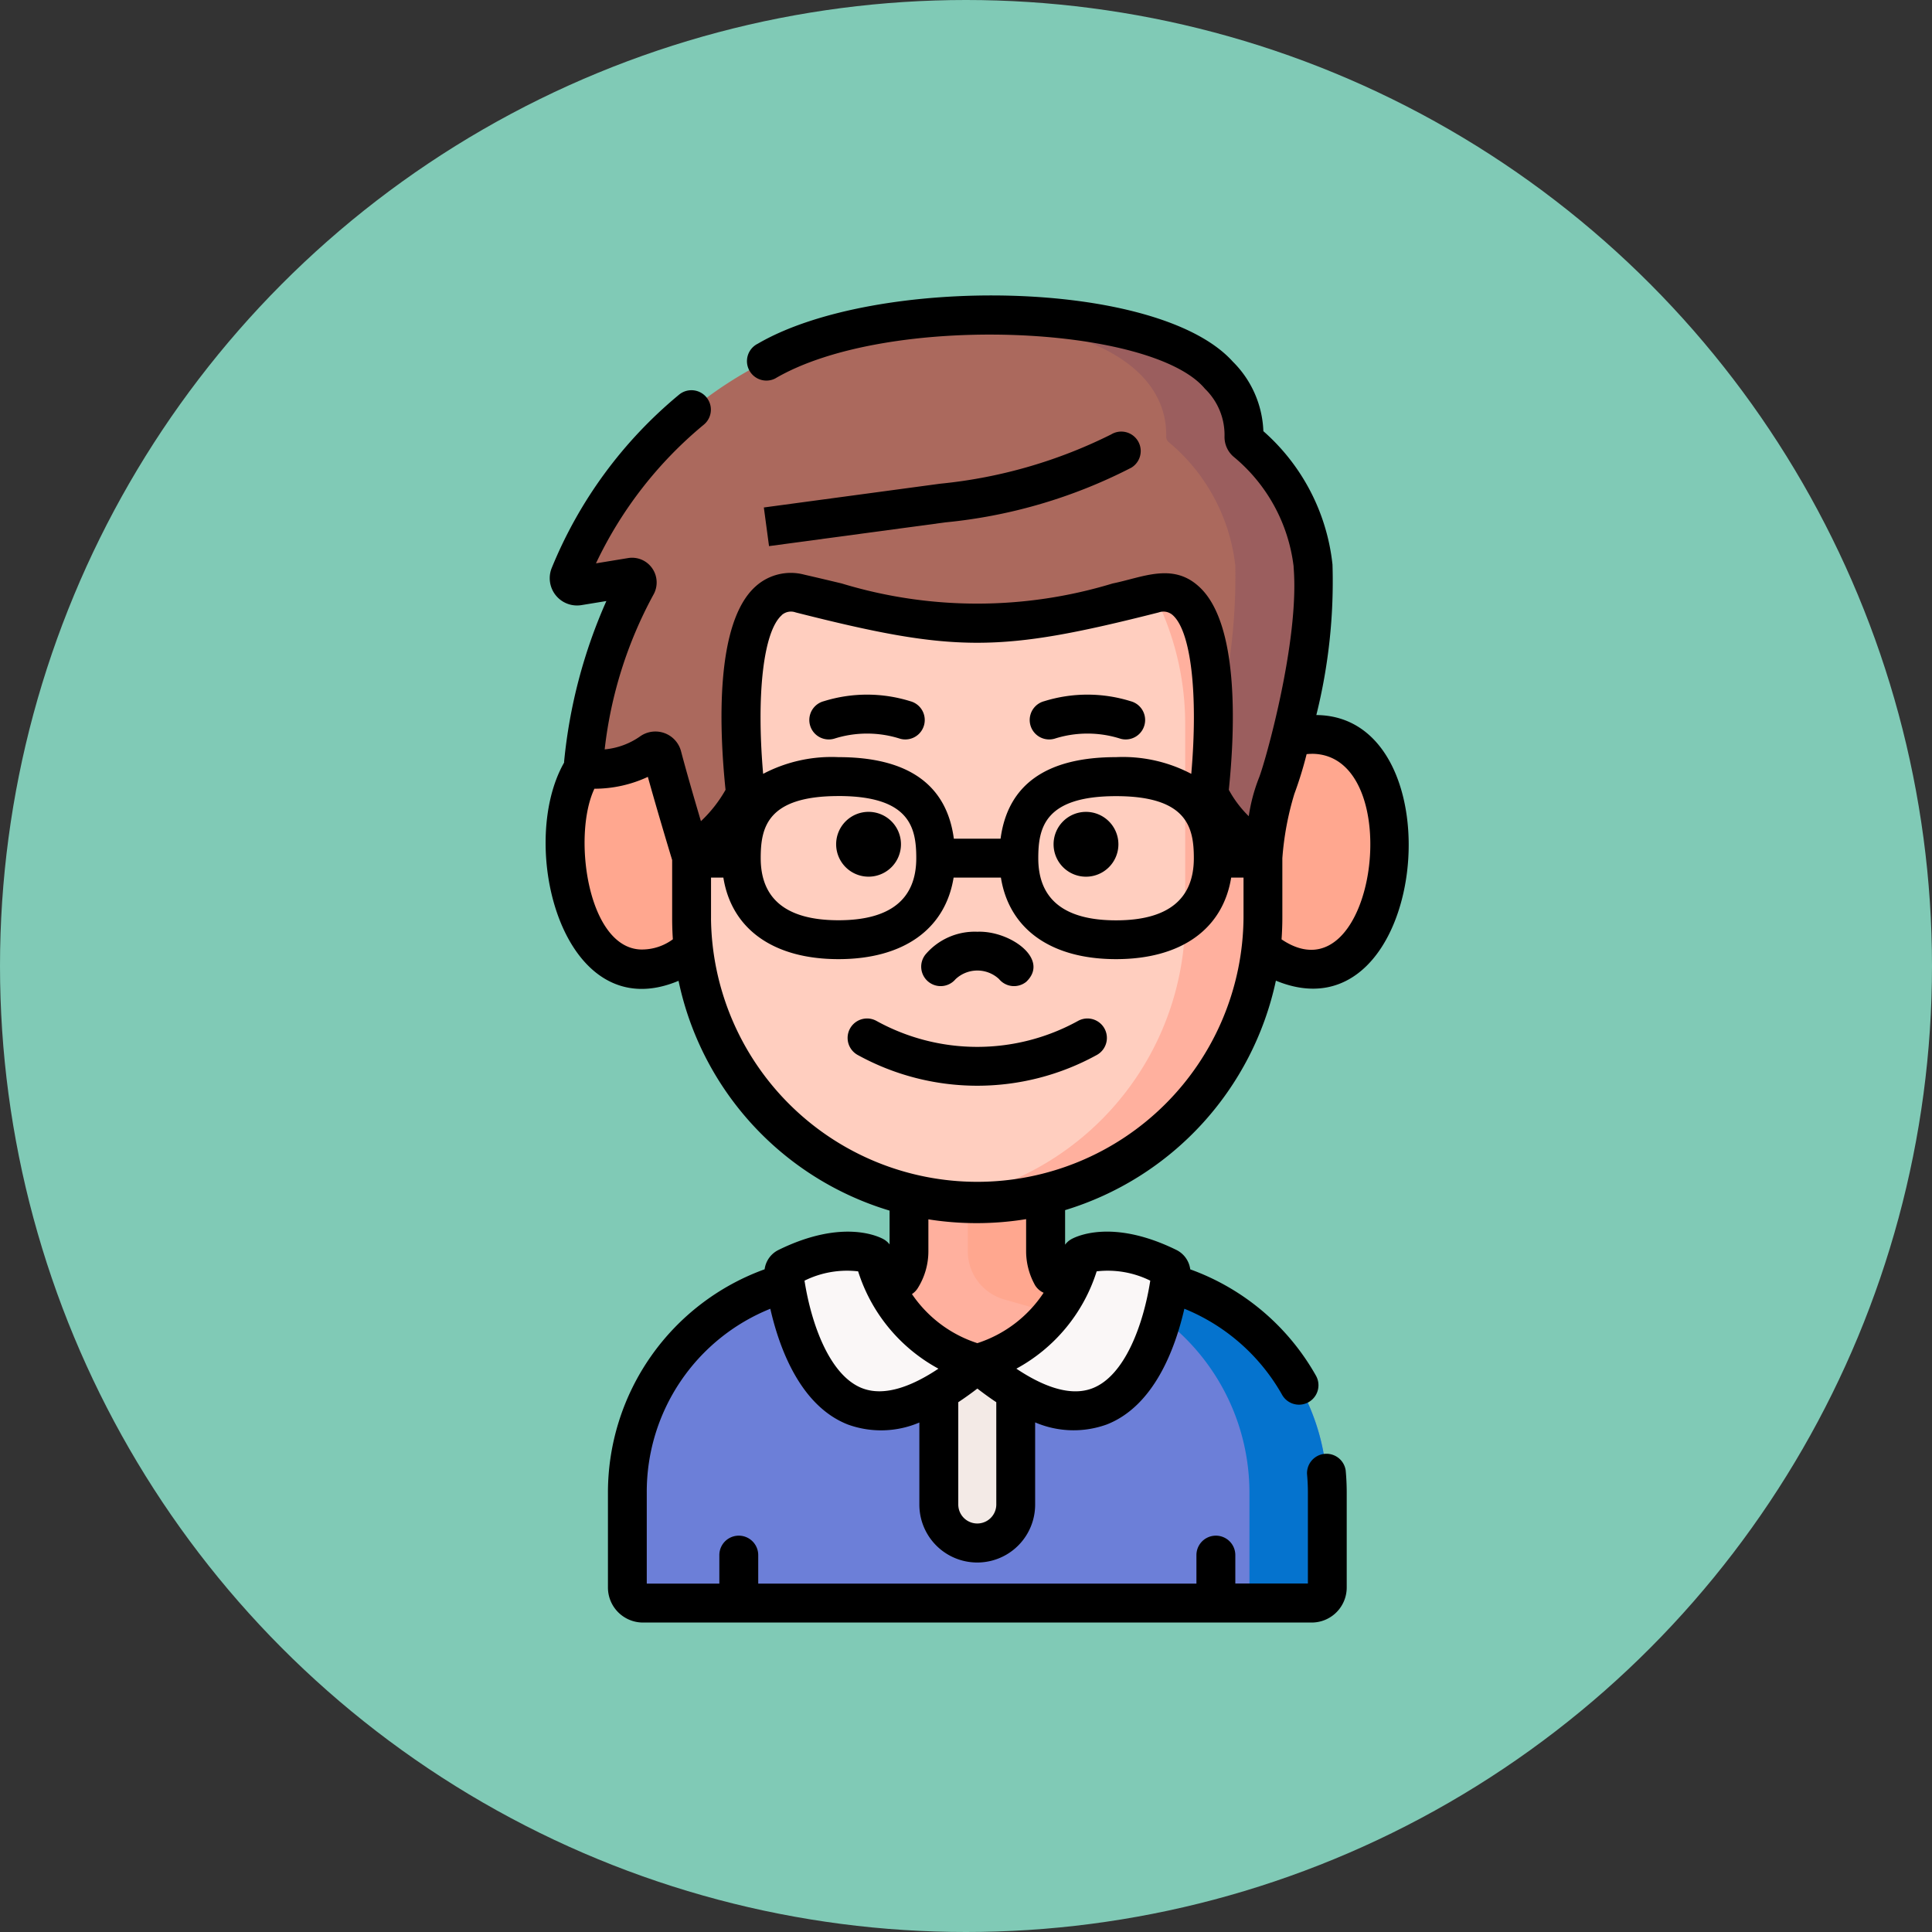 <svg xmlns="http://www.w3.org/2000/svg" width="85" height="85" viewBox="0 0 85 85">
  <rect x="0" y="0" width="85" height="85" fill="#333333" stroke="none"/>
  <g id="Grupo_960243" data-name="Grupo 960243" transform="translate(-338 -6012)">
    <circle id="Elipse_5781" data-name="Elipse 5781" cx="42.5" cy="42.5" r="42.5" transform="translate(338 6012)" fill="#80cab6"/>
    <g id="nino" transform="translate(272.518 6025)">
      <path id="Trazado_727146" data-name="Trazado 727146" d="M104.342,174.475c0,2.851-1.744,5.162-3.9,5.162s-3.4-2.654-3.4-5.505,1.25-4.819,3.4-4.819S104.342,171.624,104.342,174.475Z" transform="translate(-6.699 -150.004)" fill="#ffa78f"/>
      <path id="Trazado_727147" data-name="Trazado 727147" d="M351.049,174.475c0,2.851,1.744,5.162,3.9,5.162s3.4-2.654,3.4-5.505-1.25-4.819-3.4-4.819S351.049,171.624,351.049,174.475Z" transform="translate(-231.737 -150.004)" fill="#ffa78f"/>
      <path id="Trazado_727148" data-name="Trazado 727148" d="M154.317,356.964v2H124.259v-2a9.452,9.452,0,0,1,6.852-9.087l3.579-1.024a2.2,2.2,0,0,0,1.593-2.112v-3.092h6.012v3.092a2.2,2.2,0,0,0,1.593,2.112l3.579,1.024A9.452,9.452,0,0,1,154.317,356.964Z" transform="translate(-30.811 -302.686)" fill="#ffb09e"/>
      <path id="Trazado_727149" data-name="Trazado 727149" d="M260.993,347.877l-3.579-1.024a2.2,2.2,0,0,1-1.593-2.112v-3.092H252.4v3.092a2.2,2.2,0,0,0,1.593,2.112l3.579,1.024a9.452,9.452,0,0,1,6.852,9.087v2h3.421v-2A9.452,9.452,0,0,0,260.993,347.877Z" transform="translate(-144.338 -302.686)" fill="#ffa78f"/>
      <path id="Trazado_727150" data-name="Trazado 727150" d="M145.828,76.284V67.731a12.569,12.569,0,1,1,25.139,0v8.506a12.569,12.569,0,1,1-25.139.047Z" transform="translate(-49.92 -48.871)" fill="#ffcebf"/>
      <path id="Trazado_727151" data-name="Trazado 727151" d="M242.583,55.162a12.689,12.689,0,0,0-1.711.116,12.571,12.571,0,0,1,10.859,12.453v8.506A12.6,12.6,0,0,1,240.85,88.714a12.594,12.594,0,0,0,14.3-12.477V67.731A12.569,12.569,0,0,0,242.583,55.162Z" transform="translate(-134.105 -48.871)" fill="#ffb09e"/>
      <path id="Trazado_727152" data-name="Trazado 727152" d="M131.329,18.48a8.276,8.276,0,0,0-2.94-5.448.289.289,0,0,1-.1-.222c.044-1.941-1.345-5.373-11.734-5.373-12.6,0-17,9.092-17.931,11.463a.344.344,0,0,0,.376.466c.566-.092,1.468-.239,2.33-.382a.232.232,0,0,1,.237.347A19.98,19.98,0,0,0,99.225,27.2a.214.214,0,0,0,.2.237,4.5,4.5,0,0,0,2.791-.75.311.311,0,0,1,.483.175c.425,1.623,1.284,4.445,1.284,4.445s2.443-2.167,2.357-2.988c-.138-1.312-.9-9.372,2.417-8.613s5.025,1.312,7.8,1.312,4.482-.552,7.8-1.312,2.555,7.3,2.417,8.613c-.086.821,2.357,2.988,2.357,2.988a14.628,14.628,0,0,1,.607-3.143C129.908,27.78,131.628,22.069,131.329,18.48Z" transform="translate(-8.077 -6.589)" fill="#ab695d"/>
      <g id="Grupo_960240" data-name="Grupo 960240" transform="translate(91.147 0.848)">
        <path id="Trazado_727153" data-name="Trazado 727153" d="M259.389,18.48a8.276,8.276,0,0,0-2.94-5.448.289.289,0,0,1-.1-.222c.044-1.941-1.345-5.373-11.734-5.373-.5,0-.993.016-1.471.044,8.615.405,9.825,3.517,9.784,5.329a.289.289,0,0,0,.1.222,8.276,8.276,0,0,1,2.94,5.448,26.256,26.256,0,0,1-.985,7.59c-.035,1.038-.118,1.891-.156,2.246-.086.821,2.357,2.988,2.357,2.988a14.629,14.629,0,0,1,.607-3.143C257.968,27.78,259.688,22.069,259.389,18.48Z" transform="translate(-227.284 -7.437)" fill="#9b5e5e"/>
        <path id="Trazado_727154" data-name="Trazado 727154" d="M104.132,177.531c0-.01-.007-.018-.011-.027-.015.12-.03.241-.043.364a.214.214,0,0,0,.2.237h.008C104.231,177.9,104.179,177.71,104.132,177.531Z" transform="translate(-104.077 -158.109)" fill="#9b5e5e"/>
      </g>
      <path id="Trazado_727155" data-name="Trazado 727155" d="M151.835,381.028V385.2a.684.684,0,0,1-.684.684H121.727a.684.684,0,0,1-.684-.684v-4.175a9.6,9.6,0,0,1,6.831-9.19l4.025-1.211c.161-.048.327,4.724,4.54,4.724s4.379-4.772,4.54-4.724L145,371.839A9.6,9.6,0,0,1,151.835,381.028Z" transform="translate(-27.961 -328.359)" fill="#6c7fd8"/>
      <path id="Trazado_727156" data-name="Trazado 727156" d="M242.9,419.943a1.692,1.692,0,0,1-1.692-1.692v-6.2h3.383v6.2A1.692,1.692,0,0,1,242.9,419.943Z" transform="translate(-134.424 -365.057)" fill="#f3eae6"/>
      <g id="Grupo_960241" data-name="Grupo 960241" transform="translate(112.773 42.268)">
        <path id="Trazado_727157" data-name="Trazado 727157" d="M297.979,371.839l-4.025-1.211a5.635,5.635,0,0,0-.244.956l.848.255a9.6,9.6,0,0,1,6.831,9.19V385.2a.684.684,0,0,1-.684.684h3.421a.684.684,0,0,0,.684-.684v-4.175A9.6,9.6,0,0,0,297.979,371.839Z" transform="translate(-293.71 -370.627)" fill="#0573ce"/>
      </g>
      <path id="Trazado_727158" data-name="Trazado 727158" d="M189.908,373.6c-7.011,5.948-8.346-2.6-8.511-3.972a.255.255,0,0,1,.139-.26c2.534-1.245,3.832-.492,3.832-.492A6.547,6.547,0,0,0,189.908,373.6Z" transform="translate(-81.43 -326.609)" fill="#faf7f7"/>
      <path id="Trazado_727159" data-name="Trazado 727159" d="M256.115,373.6c7.011,5.948,8.346-2.6,8.511-3.972a.255.255,0,0,0-.139-.26c-2.534-1.245-3.832-.492-3.832-.492A6.547,6.547,0,0,1,256.115,373.6Z" transform="translate(-147.629 -326.609)" fill="#faf7f7"/>
      <g id="Grupo_960242" data-name="Grupo 960242" transform="translate(89.482 0)">
        <path id="Trazado_727160" data-name="Trazado 727160" d="M121.614,30.144c6.7,2.768,8.1-11.635,1.781-11.685a24.272,24.272,0,0,0,.711-6.623,9.1,9.1,0,0,0-3.041-5.866,4.538,4.538,0,0,0-1.347-3.062C116.426-.749,104-.9,98.818,2.124a.855.855,0,0,0,.765,1.53c4.935-2.9,16.575-2.364,18.912.45a2.828,2.828,0,0,1,.861,2.1,1.143,1.143,0,0,0,.39.883,7.4,7.4,0,0,1,2.65,4.834c0,.014,0,.029,0,.043.268,3.219-1.258,8.6-1.525,9.259a7.627,7.627,0,0,0-.449,1.687,4.9,4.9,0,0,1-.877-1.161c.278-2.695.462-7.368-1.333-8.959-1.159-1.045-2.479-.382-3.778-.12a20.478,20.478,0,0,1-11.92,0c-.507-.121-1.05-.251-1.645-.387a2.311,2.311,0,0,0-2.133.507c-1.8,1.591-1.611,6.265-1.333,8.959a5.871,5.871,0,0,1-1.083,1.38c-.28-.945-.644-2.194-.874-3.073a1.166,1.166,0,0,0-1.818-.647,3.225,3.225,0,0,1-1.543.561,18.585,18.585,0,0,1,2.137-6.791,1.092,1.092,0,0,0-.04-1.168,1.076,1.076,0,0,0-1.074-.457l-1.406.231a17.769,17.769,0,0,1,4.743-6.1.855.855,0,1,0-1.085-1.323A19.4,19.4,0,0,0,89.751,12a1.2,1.2,0,0,0,1.309,1.623l1.1-.18A22.791,22.791,0,0,0,90.3,20.513c0,.013,0,.026,0,.039-2.094,3.669-.049,11.741,5.035,9.6a13.434,13.434,0,0,0,9.285,10.11V41.75a.855.855,0,0,0-.25-.221c-.173-.1-1.776-.942-4.638.464a1.11,1.11,0,0,0-.61.851,10.448,10.448,0,0,0-6.893,9.826v4.175a1.541,1.541,0,0,0,1.54,1.54h29.423a1.541,1.541,0,0,0,1.54-1.54V52.669c0-.327-.015-.656-.046-.98a.855.855,0,0,0-1.7.16c.025.271.038.547.038.82v4h-3.193V55.418a.855.855,0,0,0-1.711,0v1.254H98.841V55.418a.855.855,0,0,0-1.711,0v1.254H93.937v-4a8.681,8.681,0,0,1,5.436-8.092c.4,1.759,1.332,4.279,3.411,5.093a4.291,4.291,0,0,0,3.146-.088v3.612a2.547,2.547,0,0,0,5.094,0V49.579a4.294,4.294,0,0,0,3.154.091c2.079-.815,3.007-3.332,3.411-5.091a8.7,8.7,0,0,1,4.3,3.787.855.855,0,0,0,1.489-.843,10.4,10.4,0,0,0-5.53-4.677,1.11,1.11,0,0,0-.61-.854c-2.862-1.406-4.465-.565-4.638-.464a.851.851,0,0,0-.258.233v-1.52a13.5,13.5,0,0,0,9.275-10.1Zm-3.608-5.386c0,1.813-1.151,2.733-3.422,2.733s-3.422-.919-3.422-2.732c0-1.322.264-2.732,3.422-2.732s3.422,1.41,3.422,2.732Zm5.2-4.594c4.245.022,2.818,10.969-1.341,8.164.023-.318.035-.639.035-.963V24.758a12.987,12.987,0,0,1,.527-2.825,16.881,16.881,0,0,0,.541-1.754,2.118,2.118,0,0,1,.237-.013Zm-23.334-6.1a.61.61,0,0,1,.616-.12c7.021,1.781,8.959,1.779,15.974,0a.611.611,0,0,1,.616.12c.806.715,1.122,3.483.815,6.982a6.471,6.471,0,0,0-3.312-.735c-3.058,0-4.762,1.207-5.078,3.588h-2.056c-.316-2.381-2.019-3.588-5.078-3.588a6.471,6.471,0,0,0-3.312.735C98.753,17.552,99.068,14.782,99.874,14.068Zm2.5,7.958c3.157,0,3.422,1.41,3.422,2.733,0,1.813-1.151,2.732-3.422,2.732s-3.422-.919-3.422-2.732c0-1.322.264-2.732,3.422-2.732Zm-8.625,6.753c-2.4.023-3.1-4.99-2.114-7.074a5.575,5.575,0,0,0,2.352-.522c.39,1.409.923,3.178,1.069,3.659v2.571c0,.307.011.612.031.916a2.284,2.284,0,0,1-1.337.449Zm3.017-1.365v-1.8h.543c.361,2.263,2.2,3.588,5.065,3.588s4.7-1.325,5.065-3.588h2.081c.361,2.263,2.2,3.588,5.065,3.588s4.7-1.325,5.066-3.588h.543v1.752a11.715,11.715,0,0,1-23.429.048Zm6.646,20.664c-1.418-.556-2.231-2.8-2.533-4.73a4.215,4.215,0,0,1,2.359-.41,7.41,7.41,0,0,0,3.533,4.282c-1.1.735-2.344,1.255-3.358.858Zm5.905,5.117a.836.836,0,0,1-1.673,0v-4.5q.413-.272.84-.6.423.328.832.6Zm6.774-9.847c-.3,1.926-1.115,4.174-2.533,4.73-1.014.4-2.258-.123-3.358-.858a7.411,7.411,0,0,0,3.533-4.282,4.214,4.214,0,0,1,2.359.41Zm-5.092.16a.85.85,0,0,0,.4.372,5.533,5.533,0,0,1-2.916,2.217,5.531,5.531,0,0,1-2.877-2.159.85.85,0,0,0,.254-.258,3.048,3.048,0,0,0,.469-1.625V40.646a13.565,13.565,0,0,0,4.3-.009v1.417A3.063,3.063,0,0,0,111,43.507Z" transform="translate(-89.482 0)"/>
        <path id="Trazado_727161" data-name="Trazado 727161" d="M192.359,155.929a4.772,4.772,0,0,1,2.932,0,.855.855,0,0,0,.432-1.655,6.392,6.392,0,0,0-3.8,0,.855.855,0,0,0,.432,1.655Z" transform="translate(-179.677 -136.424)"/>
        <path id="Trazado_727162" data-name="Trazado 727162" d="M277.374,155.929a4.772,4.772,0,0,1,2.932,0,.855.855,0,0,0,.432-1.655,6.392,6.392,0,0,0-3.8,0,.855.855,0,0,0,.432,1.655Z" transform="translate(-254.996 -136.424)"/>
        <path id="Trazado_727163" data-name="Trazado 727163" d="M217,280.523a.855.855,0,0,0-.832-1.495,9.177,9.177,0,0,1-8.864,0,.855.855,0,0,0-.832,1.495A10.9,10.9,0,0,0,217,280.523Z" transform="translate(-192.741 -247.111)"/>
        <path id="Trazado_727164" data-name="Trazado 727164" d="M203.028,202.138a1.426,1.426,0,1,0-1.426-1.426A1.427,1.427,0,0,0,203.028,202.138Z" transform="translate(-188.815 -176.568)"/>
        <path id="Trazado_727165" data-name="Trazado 727165" d="M286.911,199.215a1.426,1.426,0,1,0,1.426,1.426A1.427,1.427,0,0,0,286.911,199.215Z" transform="translate(-263.132 -176.496)"/>
        <path id="Trazado_727166" data-name="Trazado 727166" d="M234.752,247.607a.855.855,0,0,0,1.2-.107,1.4,1.4,0,0,1,1.914-.007.855.855,0,0,0,1.2.119c1.047-1-.723-2.257-2.152-2.2a2.842,2.842,0,0,0-2.278.994A.855.855,0,0,0,234.752,247.607Z" transform="translate(-217.913 -217.419)"/>
        <path id="Trazado_727167" data-name="Trazado 727167" d="M189.869,54.112a.855.855,0,0,0-.887-1.463,21.536,21.536,0,0,1-7.524,2.169L173.7,55.864l.228,1.7,7.759-1.045A22.615,22.615,0,0,0,189.869,54.112Z" transform="translate(-164.094 -46.537)"/>
      </g>
    </g>
  </g>
</svg>
